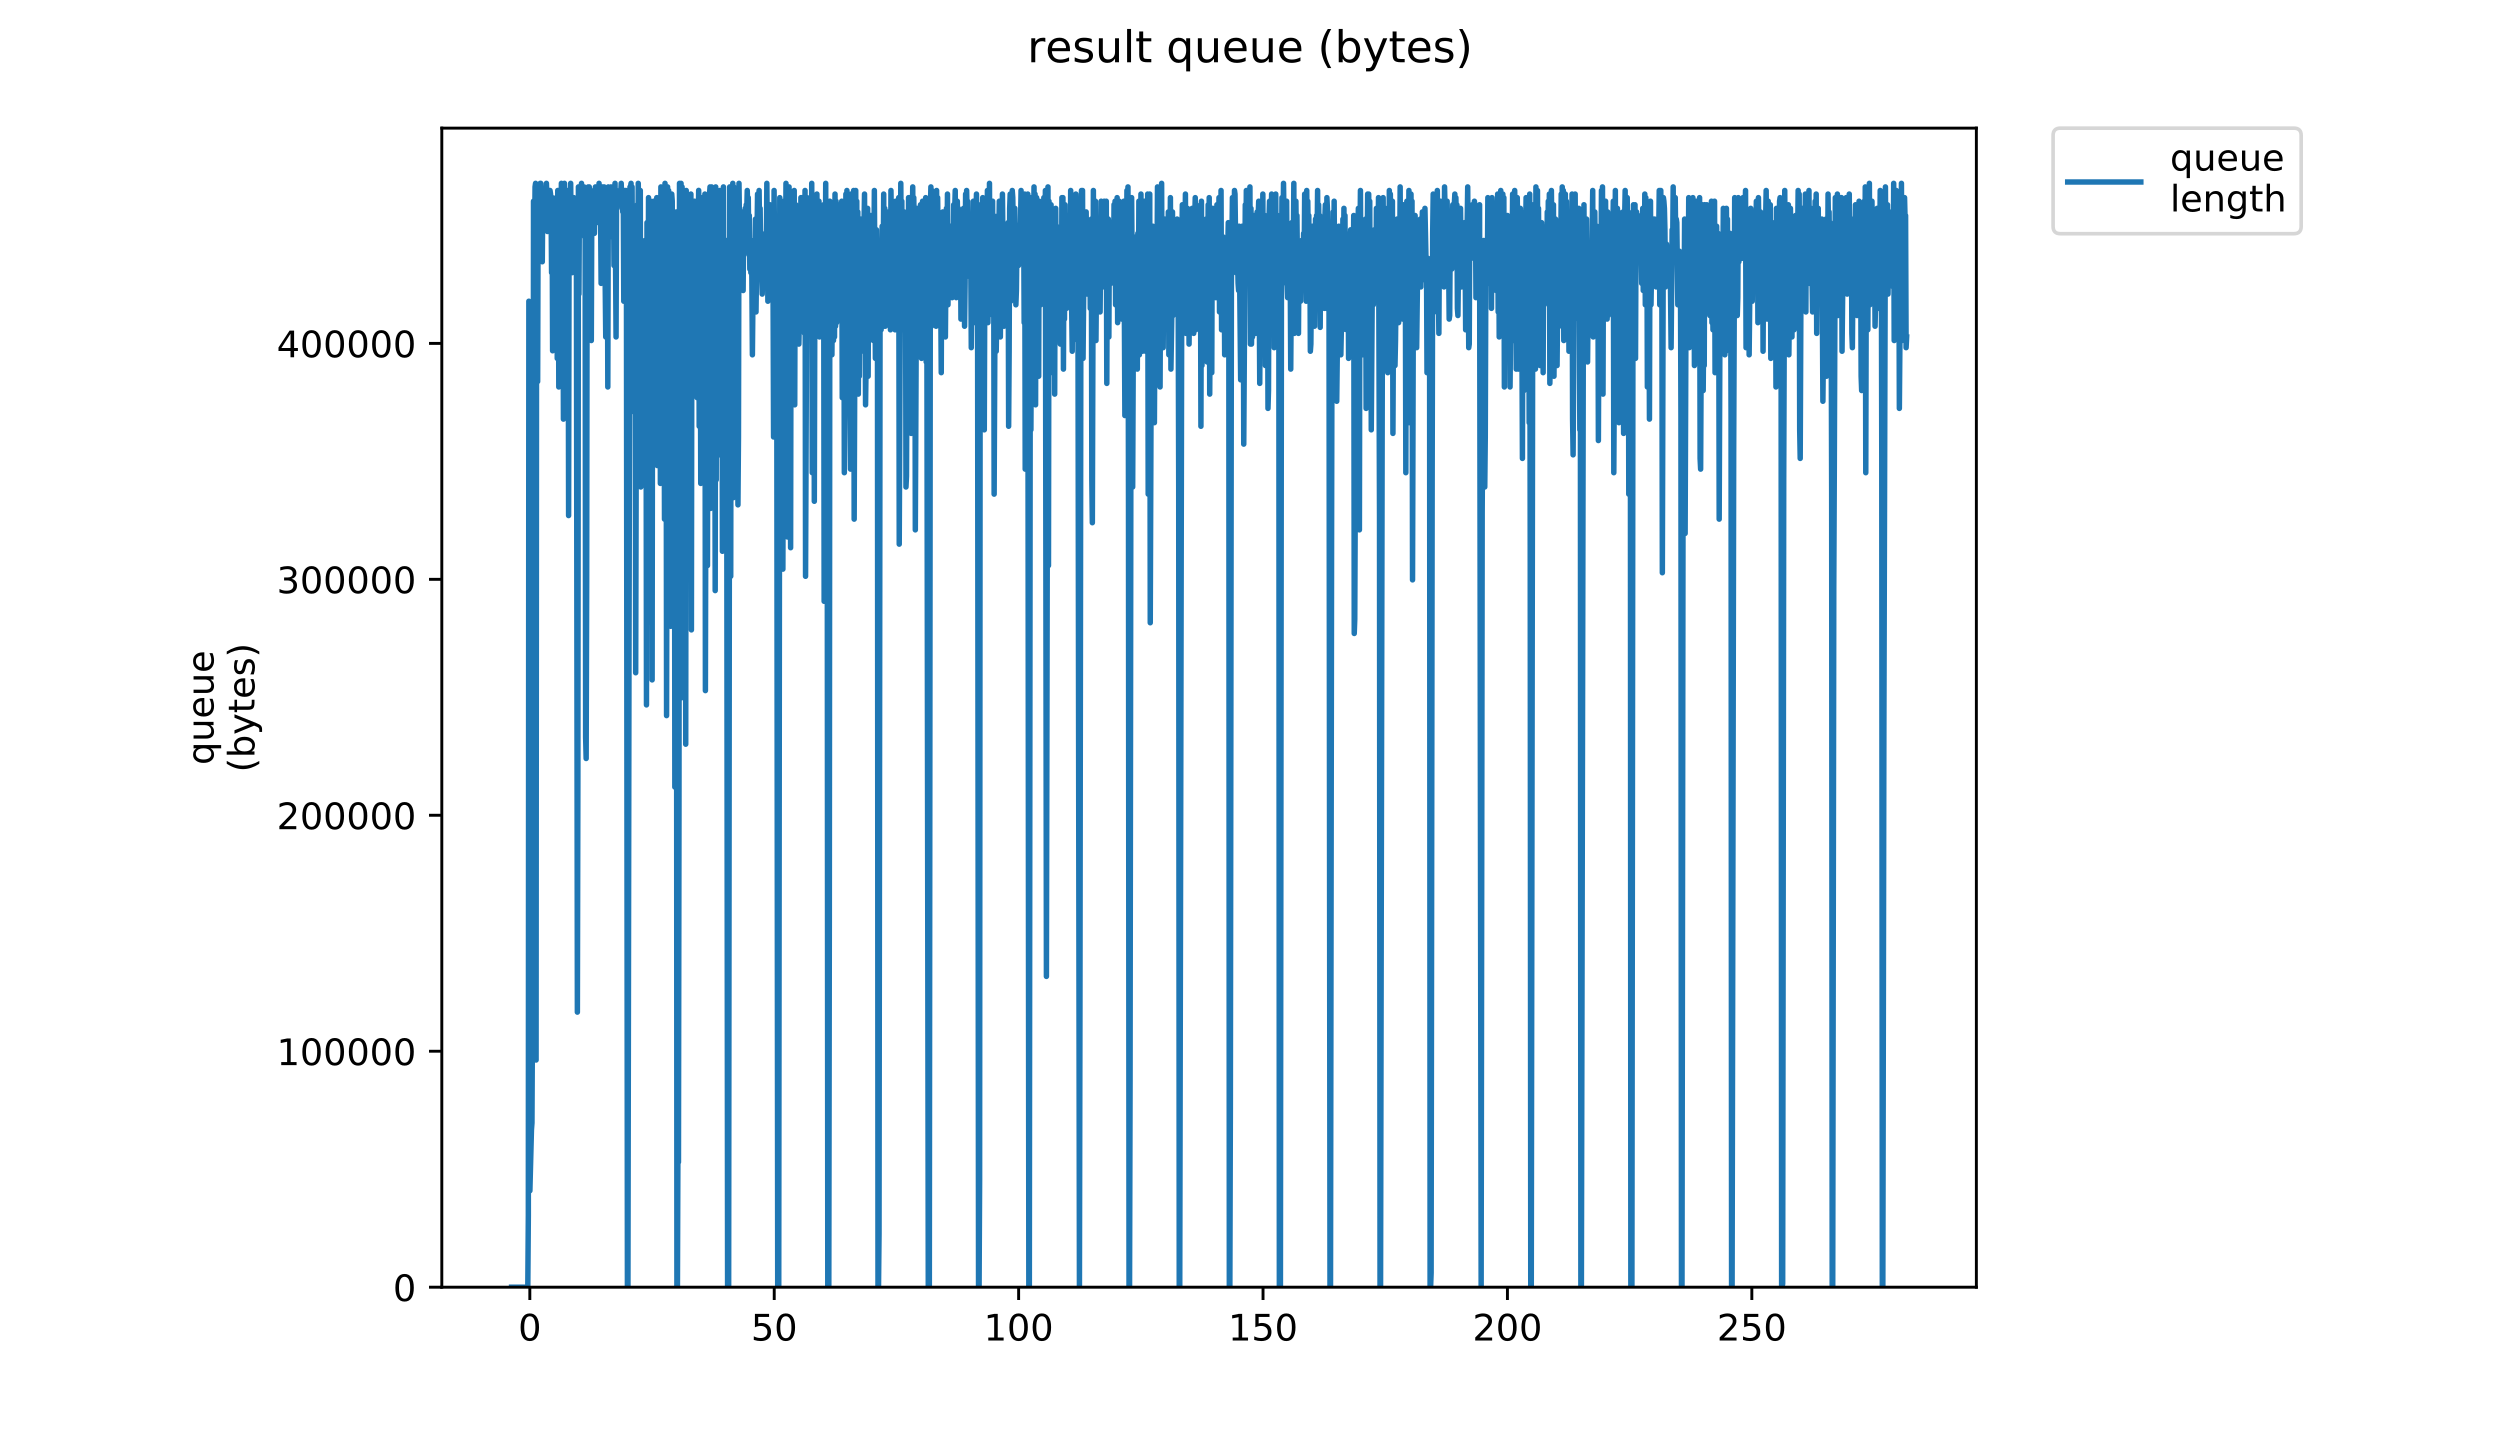 <?xml version="1.0" encoding="utf-8" standalone="no"?>
<!DOCTYPE svg PUBLIC "-//W3C//DTD SVG 1.1//EN"
  "http://www.w3.org/Graphics/SVG/1.1/DTD/svg11.dtd">
<!-- Created with matplotlib (https://matplotlib.org/) -->
<svg height="396pt" version="1.1" viewBox="0 0 684 396" width="684pt" xmlns="http://www.w3.org/2000/svg" xmlns:xlink="http://www.w3.org/1999/xlink">
 <defs>
  <style type="text/css">
*{stroke-linecap:butt;stroke-linejoin:round;}
  </style>
 </defs>
 <g id="figure_1">
  <g id="patch_1">
   <path d="M 0 396 
L 684 396 
L 684 0 
L 0 0 
z
" style="fill:#ffffff;"/>
  </g>
  <g id="axes_1">
   <g id="patch_2">
    <path d="M 120.879 352.174 
L 540.734 352.174 
L 540.734 35.062 
L 120.879 35.062 
z
" style="fill:#ffffff;"/>
   </g>
   <g id="matplotlib.axis_1">
    <g id="xtick_1">
     <g id="line2d_1">
      <defs>
       <path d="M 0 0 
L 0 3.5 
" id="m2d29a275e4" style="stroke:#000000;stroke-width:0.8;"/>
      </defs>
      <g>
       <use style="stroke:#000000;stroke-width:0.8;" x="144.96" xlink:href="#m2d29a275e4" y="352.174"/>
      </g>
     </g>
     <g id="text_1">
      <!-- 0 -->
      <defs>
       <path d="M 31.781 66.406 
Q 24.172 66.406 20.328 58.906 
Q 16.5 51.422 16.5 36.375 
Q 16.5 21.391 20.328 13.891 
Q 24.172 6.391 31.781 6.391 
Q 39.453 6.391 43.281 13.891 
Q 47.125 21.391 47.125 36.375 
Q 47.125 51.422 43.281 58.906 
Q 39.453 66.406 31.781 66.406 
z
M 31.781 74.219 
Q 44.047 74.219 50.516 64.516 
Q 56.984 54.828 56.984 36.375 
Q 56.984 17.969 50.516 8.266 
Q 44.047 -1.422 31.781 -1.422 
Q 19.531 -1.422 13.062 8.266 
Q 6.594 17.969 6.594 36.375 
Q 6.594 54.828 13.062 64.516 
Q 19.531 74.219 31.781 74.219 
z
" id="DejaVuSans-48"/>
      </defs>
      <g transform="translate(141.778 366.773)scale(0.1 -0.1)">
       <use xlink:href="#DejaVuSans-48"/>
      </g>
     </g>
    </g>
    <g id="xtick_2">
     <g id="line2d_2">
      <g>
       <use style="stroke:#000000;stroke-width:0.8;" x="211.828" xlink:href="#m2d29a275e4" y="352.174"/>
      </g>
     </g>
     <g id="text_2">
      <!-- 50 -->
      <defs>
       <path d="M 10.797 72.906 
L 49.516 72.906 
L 49.516 64.594 
L 19.828 64.594 
L 19.828 46.734 
Q 21.969 47.469 24.109 47.828 
Q 26.266 48.188 28.422 48.188 
Q 40.625 48.188 47.75 41.5 
Q 54.891 34.812 54.891 23.391 
Q 54.891 11.625 47.562 5.094 
Q 40.234 -1.422 26.906 -1.422 
Q 22.312 -1.422 17.547 -0.641 
Q 12.797 0.141 7.719 1.703 
L 7.719 11.625 
Q 12.109 9.234 16.797 8.062 
Q 21.484 6.891 26.703 6.891 
Q 35.156 6.891 40.078 11.328 
Q 45.016 15.766 45.016 23.391 
Q 45.016 31 40.078 35.438 
Q 35.156 39.891 26.703 39.891 
Q 22.75 39.891 18.812 39.016 
Q 14.891 38.141 10.797 36.281 
z
" id="DejaVuSans-53"/>
      </defs>
      <g transform="translate(205.466 366.773)scale(0.1 -0.1)">
       <use xlink:href="#DejaVuSans-53"/>
       <use x="63.623" xlink:href="#DejaVuSans-48"/>
      </g>
     </g>
    </g>
    <g id="xtick_3">
     <g id="line2d_3">
      <g>
       <use style="stroke:#000000;stroke-width:0.8;" x="278.697" xlink:href="#m2d29a275e4" y="352.174"/>
      </g>
     </g>
     <g id="text_3">
      <!-- 100 -->
      <defs>
       <path d="M 12.406 8.297 
L 28.516 8.297 
L 28.516 63.922 
L 10.984 60.406 
L 10.984 69.391 
L 28.422 72.906 
L 38.281 72.906 
L 38.281 8.297 
L 54.391 8.297 
L 54.391 0 
L 12.406 0 
z
" id="DejaVuSans-49"/>
      </defs>
      <g transform="translate(269.153 366.773)scale(0.1 -0.1)">
       <use xlink:href="#DejaVuSans-49"/>
       <use x="63.623" xlink:href="#DejaVuSans-48"/>
       <use x="127.246" xlink:href="#DejaVuSans-48"/>
      </g>
     </g>
    </g>
    <g id="xtick_4">
     <g id="line2d_4">
      <g>
       <use style="stroke:#000000;stroke-width:0.8;" x="345.565" xlink:href="#m2d29a275e4" y="352.174"/>
      </g>
     </g>
     <g id="text_4">
      <!-- 150 -->
      <g transform="translate(336.022 366.773)scale(0.1 -0.1)">
       <use xlink:href="#DejaVuSans-49"/>
       <use x="63.623" xlink:href="#DejaVuSans-53"/>
       <use x="127.246" xlink:href="#DejaVuSans-48"/>
      </g>
     </g>
    </g>
    <g id="xtick_5">
     <g id="line2d_5">
      <g>
       <use style="stroke:#000000;stroke-width:0.8;" x="412.434" xlink:href="#m2d29a275e4" y="352.174"/>
      </g>
     </g>
     <g id="text_5">
      <!-- 200 -->
      <defs>
       <path d="M 19.188 8.297 
L 53.609 8.297 
L 53.609 0 
L 7.328 0 
L 7.328 8.297 
Q 12.938 14.109 22.625 23.891 
Q 32.328 33.688 34.812 36.531 
Q 39.547 41.844 41.422 45.531 
Q 43.312 49.219 43.312 52.781 
Q 43.312 58.594 39.234 62.25 
Q 35.156 65.922 28.609 65.922 
Q 23.969 65.922 18.812 64.312 
Q 13.672 62.703 7.812 59.422 
L 7.812 69.391 
Q 13.766 71.781 18.938 73 
Q 24.125 74.219 28.422 74.219 
Q 39.75 74.219 46.484 68.547 
Q 53.219 62.891 53.219 53.422 
Q 53.219 48.922 51.531 44.891 
Q 49.859 40.875 45.406 35.406 
Q 44.188 33.984 37.641 27.219 
Q 31.109 20.453 19.188 8.297 
z
" id="DejaVuSans-50"/>
      </defs>
      <g transform="translate(402.89 366.773)scale(0.1 -0.1)">
       <use xlink:href="#DejaVuSans-50"/>
       <use x="63.623" xlink:href="#DejaVuSans-48"/>
       <use x="127.246" xlink:href="#DejaVuSans-48"/>
      </g>
     </g>
    </g>
    <g id="xtick_6">
     <g id="line2d_6">
      <g>
       <use style="stroke:#000000;stroke-width:0.8;" x="479.302" xlink:href="#m2d29a275e4" y="352.174"/>
      </g>
     </g>
     <g id="text_6">
      <!-- 250 -->
      <g transform="translate(469.759 366.773)scale(0.1 -0.1)">
       <use xlink:href="#DejaVuSans-50"/>
       <use x="63.623" xlink:href="#DejaVuSans-53"/>
       <use x="127.246" xlink:href="#DejaVuSans-48"/>
      </g>
     </g>
    </g>
   </g>
   <g id="matplotlib.axis_2">
    <g id="ytick_1">
     <g id="line2d_7">
      <defs>
       <path d="M 0 0 
L -3.5 0 
" id="med5f23c8e4" style="stroke:#000000;stroke-width:0.8;"/>
      </defs>
      <g>
       <use style="stroke:#000000;stroke-width:0.8;" x="120.879" xlink:href="#med5f23c8e4" y="352.174"/>
      </g>
     </g>
     <g id="text_7">
      <!-- 0 -->
      <g transform="translate(107.516 355.973)scale(0.1 -0.1)">
       <use xlink:href="#DejaVuSans-48"/>
      </g>
     </g>
    </g>
    <g id="ytick_2">
     <g id="line2d_8">
      <g>
       <use style="stroke:#000000;stroke-width:0.8;" x="120.879" xlink:href="#med5f23c8e4" y="287.618"/>
      </g>
     </g>
     <g id="text_8">
      <!-- 100000 -->
      <g transform="translate(75.704 291.417)scale(0.1 -0.1)">
       <use xlink:href="#DejaVuSans-49"/>
       <use x="63.623" xlink:href="#DejaVuSans-48"/>
       <use x="127.246" xlink:href="#DejaVuSans-48"/>
       <use x="190.869" xlink:href="#DejaVuSans-48"/>
       <use x="254.492" xlink:href="#DejaVuSans-48"/>
       <use x="318.115" xlink:href="#DejaVuSans-48"/>
      </g>
     </g>
    </g>
    <g id="ytick_3">
     <g id="line2d_9">
      <g>
       <use style="stroke:#000000;stroke-width:0.8;" x="120.879" xlink:href="#med5f23c8e4" y="223.062"/>
      </g>
     </g>
     <g id="text_9">
      <!-- 200000 -->
      <g transform="translate(75.704 226.861)scale(0.1 -0.1)">
       <use xlink:href="#DejaVuSans-50"/>
       <use x="63.623" xlink:href="#DejaVuSans-48"/>
       <use x="127.246" xlink:href="#DejaVuSans-48"/>
       <use x="190.869" xlink:href="#DejaVuSans-48"/>
       <use x="254.492" xlink:href="#DejaVuSans-48"/>
       <use x="318.115" xlink:href="#DejaVuSans-48"/>
      </g>
     </g>
    </g>
    <g id="ytick_4">
     <g id="line2d_10">
      <g>
       <use style="stroke:#000000;stroke-width:0.8;" x="120.879" xlink:href="#med5f23c8e4" y="158.505"/>
      </g>
     </g>
     <g id="text_10">
      <!-- 300000 -->
      <defs>
       <path d="M 40.578 39.312 
Q 47.656 37.797 51.625 33 
Q 55.609 28.219 55.609 21.188 
Q 55.609 10.406 48.188 4.484 
Q 40.766 -1.422 27.094 -1.422 
Q 22.516 -1.422 17.656 -0.516 
Q 12.797 0.391 7.625 2.203 
L 7.625 11.719 
Q 11.719 9.328 16.594 8.109 
Q 21.484 6.891 26.812 6.891 
Q 36.078 6.891 40.938 10.547 
Q 45.797 14.203 45.797 21.188 
Q 45.797 27.641 41.281 31.266 
Q 36.766 34.906 28.719 34.906 
L 20.219 34.906 
L 20.219 43.016 
L 29.109 43.016 
Q 36.375 43.016 40.234 45.922 
Q 44.094 48.828 44.094 54.297 
Q 44.094 59.906 40.109 62.906 
Q 36.141 65.922 28.719 65.922 
Q 24.656 65.922 20.016 65.031 
Q 15.375 64.156 9.812 62.312 
L 9.812 71.094 
Q 15.438 72.656 20.344 73.438 
Q 25.25 74.219 29.594 74.219 
Q 40.828 74.219 47.359 69.109 
Q 53.906 64.016 53.906 55.328 
Q 53.906 49.266 50.438 45.094 
Q 46.969 40.922 40.578 39.312 
z
" id="DejaVuSans-51"/>
      </defs>
      <g transform="translate(75.704 162.305)scale(0.1 -0.1)">
       <use xlink:href="#DejaVuSans-51"/>
       <use x="63.623" xlink:href="#DejaVuSans-48"/>
       <use x="127.246" xlink:href="#DejaVuSans-48"/>
       <use x="190.869" xlink:href="#DejaVuSans-48"/>
       <use x="254.492" xlink:href="#DejaVuSans-48"/>
       <use x="318.115" xlink:href="#DejaVuSans-48"/>
      </g>
     </g>
    </g>
    <g id="ytick_5">
     <g id="line2d_11">
      <g>
       <use style="stroke:#000000;stroke-width:0.8;" x="120.879" xlink:href="#med5f23c8e4" y="93.949"/>
      </g>
     </g>
     <g id="text_11">
      <!-- 400000 -->
      <defs>
       <path d="M 37.797 64.312 
L 12.891 25.391 
L 37.797 25.391 
z
M 35.203 72.906 
L 47.609 72.906 
L 47.609 25.391 
L 58.016 25.391 
L 58.016 17.188 
L 47.609 17.188 
L 47.609 0 
L 37.797 0 
L 37.797 17.188 
L 4.891 17.188 
L 4.891 26.703 
z
" id="DejaVuSans-52"/>
      </defs>
      <g transform="translate(75.704 97.748)scale(0.1 -0.1)">
       <use xlink:href="#DejaVuSans-52"/>
       <use x="63.623" xlink:href="#DejaVuSans-48"/>
       <use x="127.246" xlink:href="#DejaVuSans-48"/>
       <use x="190.869" xlink:href="#DejaVuSans-48"/>
       <use x="254.492" xlink:href="#DejaVuSans-48"/>
       <use x="318.115" xlink:href="#DejaVuSans-48"/>
      </g>
     </g>
    </g>
    <g id="text_12">
     <!-- queue -->
     <defs>
      <path d="M 14.797 27.297 
Q 14.797 17.391 18.875 11.75 
Q 22.953 6.109 30.078 6.109 
Q 37.203 6.109 41.297 11.75 
Q 45.406 17.391 45.406 27.297 
Q 45.406 37.203 41.297 42.844 
Q 37.203 48.484 30.078 48.484 
Q 22.953 48.484 18.875 42.844 
Q 14.797 37.203 14.797 27.297 
z
M 45.406 8.203 
Q 42.578 3.328 38.25 0.953 
Q 33.938 -1.422 27.875 -1.422 
Q 17.969 -1.422 11.734 6.484 
Q 5.516 14.406 5.516 27.297 
Q 5.516 40.188 11.734 48.094 
Q 17.969 56 27.875 56 
Q 33.938 56 38.25 53.625 
Q 42.578 51.266 45.406 46.391 
L 45.406 54.688 
L 54.391 54.688 
L 54.391 -20.797 
L 45.406 -20.797 
z
" id="DejaVuSans-113"/>
      <path d="M 8.5 21.578 
L 8.5 54.688 
L 17.484 54.688 
L 17.484 21.922 
Q 17.484 14.156 20.5 10.266 
Q 23.531 6.391 29.594 6.391 
Q 36.859 6.391 41.078 11.031 
Q 45.312 15.672 45.312 23.688 
L 45.312 54.688 
L 54.297 54.688 
L 54.297 0 
L 45.312 0 
L 45.312 8.406 
Q 42.047 3.422 37.719 1 
Q 33.406 -1.422 27.688 -1.422 
Q 18.266 -1.422 13.375 4.438 
Q 8.5 10.297 8.5 21.578 
z
M 31.109 56 
z
" id="DejaVuSans-117"/>
      <path d="M 56.203 29.594 
L 56.203 25.203 
L 14.891 25.203 
Q 15.484 15.922 20.484 11.062 
Q 25.484 6.203 34.422 6.203 
Q 39.594 6.203 44.453 7.469 
Q 49.312 8.734 54.109 11.281 
L 54.109 2.781 
Q 49.266 0.734 44.188 -0.344 
Q 39.109 -1.422 33.891 -1.422 
Q 20.797 -1.422 13.156 6.188 
Q 5.516 13.812 5.516 26.812 
Q 5.516 40.234 12.766 48.109 
Q 20.016 56 32.328 56 
Q 43.359 56 49.781 48.891 
Q 56.203 41.797 56.203 29.594 
z
M 47.219 32.234 
Q 47.125 39.594 43.094 43.984 
Q 39.062 48.391 32.422 48.391 
Q 24.906 48.391 20.391 44.141 
Q 15.875 39.891 15.188 32.172 
z
" id="DejaVuSans-101"/>
     </defs>
     <g transform="translate(58.426 209.283)rotate(-90)scale(0.1 -0.1)">
      <use xlink:href="#DejaVuSans-113"/>
      <use x="63.477" xlink:href="#DejaVuSans-117"/>
      <use x="126.855" xlink:href="#DejaVuSans-101"/>
      <use x="188.379" xlink:href="#DejaVuSans-117"/>
      <use x="251.758" xlink:href="#DejaVuSans-101"/>
     </g>
     <!-- (bytes) -->
     <defs>
      <path d="M 31 75.875 
Q 24.469 64.656 21.281 53.656 
Q 18.109 42.672 18.109 31.391 
Q 18.109 20.125 21.312 9.062 
Q 24.516 -2 31 -13.188 
L 23.188 -13.188 
Q 15.875 -1.703 12.234 9.375 
Q 8.594 20.453 8.594 31.391 
Q 8.594 42.281 12.203 53.312 
Q 15.828 64.359 23.188 75.875 
z
" id="DejaVuSans-40"/>
      <path d="M 48.688 27.297 
Q 48.688 37.203 44.609 42.844 
Q 40.531 48.484 33.406 48.484 
Q 26.266 48.484 22.188 42.844 
Q 18.109 37.203 18.109 27.297 
Q 18.109 17.391 22.188 11.75 
Q 26.266 6.109 33.406 6.109 
Q 40.531 6.109 44.609 11.75 
Q 48.688 17.391 48.688 27.297 
z
M 18.109 46.391 
Q 20.953 51.266 25.266 53.625 
Q 29.594 56 35.594 56 
Q 45.562 56 51.781 48.094 
Q 58.016 40.188 58.016 27.297 
Q 58.016 14.406 51.781 6.484 
Q 45.562 -1.422 35.594 -1.422 
Q 29.594 -1.422 25.266 0.953 
Q 20.953 3.328 18.109 8.203 
L 18.109 0 
L 9.078 0 
L 9.078 75.984 
L 18.109 75.984 
z
" id="DejaVuSans-98"/>
      <path d="M 32.172 -5.078 
Q 28.375 -14.844 24.75 -17.812 
Q 21.141 -20.797 15.094 -20.797 
L 7.906 -20.797 
L 7.906 -13.281 
L 13.188 -13.281 
Q 16.891 -13.281 18.938 -11.516 
Q 21 -9.766 23.484 -3.219 
L 25.094 0.875 
L 2.984 54.688 
L 12.5 54.688 
L 29.594 11.922 
L 46.688 54.688 
L 56.203 54.688 
z
" id="DejaVuSans-121"/>
      <path d="M 18.312 70.219 
L 18.312 54.688 
L 36.812 54.688 
L 36.812 47.703 
L 18.312 47.703 
L 18.312 18.016 
Q 18.312 11.328 20.141 9.422 
Q 21.969 7.516 27.594 7.516 
L 36.812 7.516 
L 36.812 0 
L 27.594 0 
Q 17.188 0 13.234 3.875 
Q 9.281 7.766 9.281 18.016 
L 9.281 47.703 
L 2.688 47.703 
L 2.688 54.688 
L 9.281 54.688 
L 9.281 70.219 
z
" id="DejaVuSans-116"/>
      <path d="M 44.281 53.078 
L 44.281 44.578 
Q 40.484 46.531 36.375 47.5 
Q 32.281 48.484 27.875 48.484 
Q 21.188 48.484 17.844 46.438 
Q 14.5 44.391 14.5 40.281 
Q 14.5 37.156 16.891 35.375 
Q 19.281 33.594 26.516 31.984 
L 29.594 31.297 
Q 39.156 29.25 43.188 25.516 
Q 47.219 21.781 47.219 15.094 
Q 47.219 7.469 41.188 3.016 
Q 35.156 -1.422 24.609 -1.422 
Q 20.219 -1.422 15.453 -0.562 
Q 10.688 0.297 5.422 2 
L 5.422 11.281 
Q 10.406 8.688 15.234 7.391 
Q 20.062 6.109 24.812 6.109 
Q 31.156 6.109 34.562 8.281 
Q 37.984 10.453 37.984 14.406 
Q 37.984 18.062 35.516 20.016 
Q 33.062 21.969 24.703 23.781 
L 21.578 24.516 
Q 13.234 26.266 9.516 29.906 
Q 5.812 33.547 5.812 39.891 
Q 5.812 47.609 11.281 51.797 
Q 16.75 56 26.812 56 
Q 31.781 56 36.172 55.266 
Q 40.578 54.547 44.281 53.078 
z
" id="DejaVuSans-115"/>
      <path d="M 8.016 75.875 
L 15.828 75.875 
Q 23.141 64.359 26.781 53.312 
Q 30.422 42.281 30.422 31.391 
Q 30.422 20.453 26.781 9.375 
Q 23.141 -1.703 15.828 -13.188 
L 8.016 -13.188 
Q 14.5 -2 17.703 9.062 
Q 20.906 20.125 20.906 31.391 
Q 20.906 42.672 17.703 53.656 
Q 14.5 64.656 8.016 75.875 
z
" id="DejaVuSans-41"/>
     </defs>
     <g transform="translate(69.624 211.295)rotate(-90)scale(0.1 -0.1)">
      <use xlink:href="#DejaVuSans-40"/>
      <use x="39.014" xlink:href="#DejaVuSans-98"/>
      <use x="102.49" xlink:href="#DejaVuSans-121"/>
      <use x="161.67" xlink:href="#DejaVuSans-116"/>
      <use x="200.879" xlink:href="#DejaVuSans-101"/>
      <use x="262.402" xlink:href="#DejaVuSans-115"/>
      <use x="314.502" xlink:href="#DejaVuSans-41"/>
     </g>
    </g>
   </g>
   <g id="line2d_12">
    <path clip-path="url(#pc7f401b2cc)" d="M 139.963 352.174 
L 144.406 352.174 
L 144.553 332.627 
L 144.694 82.417 
L 144.837 163.539 
L 144.978 325.785 
L 145.402 309.169 
L 145.544 307.222 
L 145.826 248.572 
L 145.967 55.05 
L 146.107 87.701 
L 146.39 51.14 
L 146.53 50.163 
L 146.672 290.019 
L 146.814 52.118 
L 146.956 64.824 
L 147.097 104.388 
L 147.24 53.095 
L 147.381 63.846 
L 147.803 50.163 
L 147.944 50.163 
L 148.085 63.846 
L 148.226 54.073 
L 148.368 71.618 
L 148.509 53.053 
L 148.79 58.959 
L 148.932 52.118 
L 149.075 55.05 
L 149.216 55.05 
L 149.5 50.163 
L 149.641 54.073 
L 149.782 63.338 
L 150.063 56.021 
L 150.204 55.05 
L 150.345 52.118 
L 150.486 52.118 
L 150.627 53.095 
L 150.768 56.021 
L 150.91 74.598 
L 151.051 54.025 
L 151.193 95.972 
L 151.334 57.005 
L 151.475 77.53 
L 151.616 70.688 
L 151.757 72.643 
L 151.897 60.914 
L 152.038 74.598 
L 152.18 54.073 
L 152.321 57.005 
L 152.462 98.055 
L 152.603 52.118 
L 152.744 52.118 
L 152.885 105.874 
L 153.025 53.095 
L 153.166 100.987 
L 153.307 67.756 
L 153.449 73.62 
L 153.59 50.163 
L 153.731 100.987 
L 153.872 54.073 
L 154.013 66.779 
L 154.154 114.67 
L 154.294 106.851 
L 154.435 50.163 
L 154.576 69.711 
L 154.718 52.118 
L 154.86 106.851 
L 155.001 56.021 
L 155.285 84.371 
L 155.427 52.118 
L 155.569 141.06 
L 155.71 55.05 
L 155.852 64.824 
L 156.135 50.163 
L 156.276 66.779 
L 156.417 59.937 
L 156.558 74.598 
L 156.699 54.073 
L 156.84 63.846 
L 156.98 54.073 
L 157.403 65.801 
L 157.688 55.05 
L 157.969 276.916 
L 158.111 212.409 
L 158.252 51.14 
L 158.393 80.462 
L 158.534 54.073 
L 158.815 51.14 
L 158.957 52.118 
L 159.1 50.163 
L 159.242 61.892 
L 159.383 51.14 
L 159.524 59.937 
L 159.665 51.14 
L 159.806 51.14 
L 159.947 64.824 
L 160.088 56.021 
L 160.229 201.657 
L 160.371 207.522 
L 160.512 159.63 
L 160.653 53.095 
L 160.794 74.598 
L 160.935 51.14 
L 161.076 53.095 
L 161.216 51.14 
L 161.357 53.095 
L 161.498 71.841 
L 161.639 59.937 
L 161.781 93.168 
L 161.922 55.05 
L 162.063 53.095 
L 162.204 55.05 
L 162.345 58.959 
L 162.486 52.118 
L 162.627 63.846 
L 162.769 53.095 
L 162.91 51.14 
L 163.052 52.118 
L 163.476 52.118 
L 163.617 51.14 
L 163.758 60.914 
L 163.898 50.163 
L 164.039 56.021 
L 164.18 53.095 
L 164.321 58.959 
L 164.462 77.53 
L 164.603 55.05 
L 164.744 51.14 
L 164.885 52.118 
L 165.026 51.14 
L 165.167 53.095 
L 165.307 51.14 
L 165.731 92.19 
L 165.872 56.021 
L 166.013 83.394 
L 166.154 52.118 
L 166.295 105.874 
L 166.436 51.14 
L 166.576 55.05 
L 166.717 53.095 
L 166.859 64.824 
L 167 52.118 
L 167.142 51.14 
L 167.565 60.914 
L 167.706 51.14 
L 167.847 52.118 
L 167.988 72.643 
L 168.129 53.095 
L 168.27 50.163 
L 168.553 92.19 
L 168.694 52.118 
L 168.835 57.005 
L 168.975 53.095 
L 169.398 53.095 
L 169.538 52.118 
L 169.679 52.118 
L 169.821 53.095 
L 169.962 50.163 
L 170.103 55.05 
L 170.244 53.095 
L 170.384 57.982 
L 170.525 52.118 
L 170.666 82.417 
L 170.807 54.073 
L 170.949 52.118 
L 171.091 54.073 
L 171.232 52.118 
L 171.374 53.095 
L 171.659 352.174 
L 171.806 352.174 
L 172.088 181.132 
L 172.37 51.14 
L 172.511 51.14 
L 172.652 50.163 
L 172.793 66.779 
L 172.933 51.14 
L 173.074 82.417 
L 173.215 57.982 
L 173.356 57.005 
L 173.496 112.716 
L 173.638 58.959 
L 173.779 58.959 
L 173.92 184.064 
L 174.202 69.711 
L 174.343 56.021 
L 174.483 82.417 
L 174.623 50.163 
L 175.045 73.62 
L 175.185 52.118 
L 175.326 133.241 
L 175.467 66.779 
L 175.608 113.693 
L 175.748 70.688 
L 175.889 77.53 
L 176.029 70.688 
L 176.17 80.462 
L 176.311 104.896 
L 176.453 65.801 
L 176.594 108.806 
L 176.735 65.801 
L 176.875 192.86 
L 177.015 60.914 
L 177.156 95.123 
L 177.296 99.032 
L 177.436 54.073 
L 177.577 89.258 
L 177.717 60.914 
L 177.858 153.766 
L 177.999 55.05 
L 178.14 170.384 
L 178.28 56.021 
L 178.421 186.019 
L 178.562 66.779 
L 178.702 95.123 
L 178.843 55.05 
L 178.984 81.439 
L 179.124 56.021 
L 179.266 94.145 
L 179.408 57.005 
L 179.549 87.304 
L 179.69 54.073 
L 179.831 127.376 
L 179.973 67.756 
L 180.114 67.756 
L 180.254 75.575 
L 180.395 107.829 
L 180.537 56.021 
L 180.678 132.263 
L 180.819 51.14 
L 180.96 70.688 
L 181.1 65.801 
L 181.241 57.005 
L 181.381 126.399 
L 181.663 83.394 
L 181.804 142.037 
L 181.946 50.163 
L 182.088 121.512 
L 182.23 67.756 
L 182.371 195.793 
L 182.653 51.14 
L 182.793 100.987 
L 182.935 52.118 
L 183.077 55.05 
L 183.218 118.58 
L 183.359 53.095 
L 183.501 171.358 
L 183.784 53.095 
L 183.926 55.05 
L 184.067 135.195 
L 184.351 66.779 
L 184.493 59.937 
L 184.634 215.335 
L 184.918 86.326 
L 185.06 57.982 
L 185.202 352.174 
L 185.343 352.174 
L 185.485 313.079 
L 185.627 317.966 
L 185.768 223.16 
L 185.91 50.163 
L 186.052 169.404 
L 186.194 70.688 
L 186.335 50.163 
L 186.477 190.906 
L 186.619 51.14 
L 186.76 77.53 
L 186.903 62.869 
L 187.044 61.892 
L 187.186 172.336 
L 187.328 130.308 
L 187.47 53.095 
L 187.612 203.612 
L 187.753 52.118 
L 187.895 103.919 
L 188.037 60.914 
L 188.179 65.801 
L 188.32 56.021 
L 188.462 58.959 
L 188.603 100.01 
L 188.745 55.05 
L 188.886 107.829 
L 189.028 53.095 
L 189.17 172.336 
L 189.312 62.869 
L 189.453 93.168 
L 189.596 60.914 
L 189.739 107.829 
L 189.881 100.987 
L 190.023 55.05 
L 190.165 69.711 
L 190.307 56.021 
L 190.449 66.779 
L 190.59 61.892 
L 190.732 108.806 
L 190.874 65.801 
L 191.016 63.846 
L 191.157 52.091 
L 191.298 116.625 
L 191.44 80.462 
L 191.582 74.598 
L 191.723 132.263 
L 191.865 57.005 
L 192.007 54.073 
L 192.148 72.643 
L 192.29 64.824 
L 192.431 100.987 
L 192.573 57.982 
L 192.715 109.783 
L 192.856 53.095 
L 192.997 188.951 
L 193.279 54.073 
L 193.419 55.05 
L 193.561 154.743 
L 193.702 66.779 
L 193.843 121.512 
L 194.125 53.095 
L 194.266 51.14 
L 194.407 139.105 
L 194.547 65.801 
L 194.688 51.14 
L 194.829 76.552 
L 194.97 53.095 
L 195.113 98.055 
L 195.254 54.018 
L 195.395 91.213 
L 195.536 75.575 
L 195.676 161.585 
L 195.818 51.14 
L 195.961 131.286 
L 196.102 53.095 
L 196.243 114.67 
L 196.384 53.095 
L 196.525 107.829 
L 196.666 57.982 
L 196.807 124.444 
L 196.947 52.118 
L 197.089 92.19 
L 197.229 55.05 
L 197.37 95.123 
L 197.51 64.824 
L 197.651 150.833 
L 197.793 62.869 
L 197.935 51.14 
L 198.076 129.331 
L 198.217 71.665 
L 198.358 105.874 
L 198.499 70.688 
L 198.64 131.286 
L 198.781 65.801 
L 199.069 352.174 
L 199.216 350.219 
L 199.359 352.174 
L 199.642 51.14 
L 199.782 54.073 
L 199.924 157.675 
L 200.064 52.118 
L 200.205 68.733 
L 200.347 108.806 
L 200.49 50.163 
L 200.631 136.173 
L 200.774 51.14 
L 200.915 132.263 
L 201.056 56.021 
L 201.199 126.399 
L 201.339 54.073 
L 201.48 122.489 
L 201.621 53.095 
L 201.903 138.127 
L 202.044 119.557 
L 202.187 50.163 
L 202.327 61.892 
L 202.469 62.869 
L 202.612 59.937 
L 202.753 74.57 
L 202.894 57.982 
L 203.178 78.507 
L 203.319 79.485 
L 203.46 62.869 
L 203.601 69.711 
L 203.883 57.005 
L 204.023 62.869 
L 204.164 56.021 
L 204.304 57.982 
L 204.445 52.118 
L 204.586 57.005 
L 204.726 54.073 
L 204.868 67.756 
L 205.009 58.959 
L 205.149 73.62 
L 205.29 68.733 
L 205.43 74.598 
L 205.571 65.801 
L 205.711 76.552 
L 205.854 97.077 
L 206.136 67.756 
L 206.277 81.439 
L 206.418 71.665 
L 206.559 74.598 
L 206.7 59.937 
L 206.842 85.349 
L 207.266 53.095 
L 207.407 54.073 
L 207.548 66.779 
L 207.689 52.118 
L 207.83 63.846 
L 207.971 57.005 
L 208.112 69.711 
L 208.253 68.733 
L 208.536 80.462 
L 208.818 69.711 
L 208.959 76.552 
L 209.1 65.801 
L 209.24 70.688 
L 209.381 63.846 
L 209.524 69.711 
L 209.665 68.733 
L 209.806 50.163 
L 210.09 82.417 
L 210.232 58.959 
L 210.374 56.021 
L 210.516 71.665 
L 210.657 56.021 
L 210.798 65.801 
L 210.939 59.937 
L 211.082 72.616 
L 211.224 66.779 
L 211.366 67.756 
L 211.507 78.507 
L 211.649 119.557 
L 211.789 52.118 
L 211.931 69.711 
L 212.072 72.643 
L 212.214 61.892 
L 212.496 69.711 
L 212.78 352.174 
L 213.065 352.174 
L 213.346 54.073 
L 213.486 67.756 
L 213.628 70.688 
L 213.77 64.824 
L 213.912 86.326 
L 214.053 75.575 
L 214.195 155.72 
L 214.478 55.05 
L 214.76 106.851 
L 215.042 50.163 
L 215.183 85.349 
L 215.323 56.021 
L 215.464 146.924 
L 215.887 51.14 
L 216.028 133.241 
L 216.169 53.095 
L 216.31 149.856 
L 216.45 64.824 
L 216.592 82.417 
L 216.733 54.073 
L 216.874 90.236 
L 217.015 57.982 
L 217.156 87.304 
L 217.297 52.118 
L 217.437 110.761 
L 217.578 59.937 
L 217.719 56.021 
L 217.86 60.914 
L 218 71.665 
L 218.141 69.711 
L 218.282 58.959 
L 218.565 94.145 
L 218.706 87.304 
L 218.847 70.688 
L 218.987 83.394 
L 219.129 54.073 
L 219.271 88.281 
L 219.411 54.073 
L 219.553 87.304 
L 219.694 57.982 
L 219.835 82.417 
L 219.976 55.05 
L 220.116 91.213 
L 220.257 52.118 
L 220.398 157.675 
L 220.82 54.073 
L 220.961 81.439 
L 221.102 58.959 
L 221.243 89.258 
L 221.384 67.756 
L 221.524 79.485 
L 221.666 72.643 
L 221.807 59.937 
L 221.948 74.598 
L 222.09 50.163 
L 222.231 129.331 
L 222.373 67.756 
L 222.514 80.462 
L 222.655 54.073 
L 222.796 137.15 
L 222.938 81.439 
L 223.079 81.439 
L 223.221 70.688 
L 223.363 90.236 
L 223.504 53.095 
L 223.646 87.304 
L 223.788 58.959 
L 223.929 72.643 
L 224.071 55.05 
L 224.212 92.19 
L 224.354 57.005 
L 224.495 76.552 
L 224.636 75.575 
L 224.778 78.507 
L 224.92 90.236 
L 225.06 63.846 
L 225.202 81.439 
L 225.343 56.021 
L 225.485 164.517 
L 225.768 81.439 
L 225.913 50.163 
L 226.053 116.625 
L 226.195 119.557 
L 226.336 130.308 
L 226.478 352.174 
L 226.762 352.174 
L 226.904 252.481 
L 227.045 55.05 
L 227.328 85.349 
L 227.47 72.643 
L 227.611 97.077 
L 227.893 62.869 
L 228.035 93.168 
L 228.177 60.914 
L 228.318 92.19 
L 228.46 53.095 
L 228.601 89.258 
L 228.742 55.05 
L 228.884 88.281 
L 229.026 62.869 
L 229.167 76.552 
L 229.309 71.665 
L 229.45 87.304 
L 229.733 56.021 
L 229.875 79.485 
L 230.017 73.62 
L 230.157 77.53 
L 230.299 55.05 
L 230.44 108.806 
L 230.582 103.919 
L 230.866 60.914 
L 231.008 129.331 
L 231.15 112.716 
L 231.433 53.095 
L 231.575 81.439 
L 231.716 52.118 
L 231.858 107.829 
L 231.999 72.643 
L 232.141 74.598 
L 232.282 57.982 
L 232.423 65.801 
L 232.707 128.354 
L 232.849 53.095 
L 232.991 62.869 
L 233.133 104.896 
L 233.558 52.118 
L 233.7 142.037 
L 233.984 70.688 
L 234.126 52.118 
L 234.267 88.281 
L 234.409 55.05 
L 234.551 94.145 
L 234.693 57.982 
L 234.834 107.829 
L 234.975 84.371 
L 235.117 102.942 
L 235.258 62.869 
L 235.399 75.575 
L 235.54 59.937 
L 235.681 96.1 
L 235.823 71.665 
L 235.965 81.439 
L 236.107 59.937 
L 236.249 65.801 
L 236.391 61.892 
L 236.533 53.095 
L 236.815 110.761 
L 236.957 100.01 
L 237.098 57.982 
L 237.24 93.168 
L 237.381 57.005 
L 237.522 102.942 
L 237.664 69.711 
L 237.806 91.213 
L 237.947 61.892 
L 238.088 77.53 
L 238.23 58.959 
L 238.371 66.779 
L 238.514 61.892 
L 238.656 68.733 
L 238.939 93.168 
L 239.223 52.118 
L 239.507 98.055 
L 239.792 62.869 
L 240.075 88.281 
L 240.217 352.174 
L 240.36 352.174 
L 240.504 337.513 
L 240.787 81.439 
L 240.928 81.439 
L 241.07 90.236 
L 241.354 61.892 
L 241.496 62.869 
L 241.637 74.598 
L 241.779 53.095 
L 241.922 89.258 
L 242.063 57.005 
L 242.205 89.258 
L 242.347 57.982 
L 242.489 76.552 
L 242.63 57.982 
L 242.772 73.62 
L 242.914 66.779 
L 243.056 76.552 
L 243.197 57.982 
L 243.339 63.846 
L 243.481 57.982 
L 243.622 90.236 
L 243.764 52.118 
L 243.906 61.892 
L 244.047 60.914 
L 244.189 84.371 
L 244.473 60.914 
L 244.614 81.439 
L 244.755 70.688 
L 244.896 90.236 
L 245.038 55.05 
L 245.18 89.258 
L 245.464 89.258 
L 245.605 62.869 
L 245.747 83.394 
L 245.889 54.073 
L 246.03 148.879 
L 246.456 50.163 
L 246.598 70.688 
L 246.739 55.05 
L 246.881 90.236 
L 247.023 57.982 
L 247.164 65.801 
L 247.306 57.955 
L 247.589 66.779 
L 247.731 61.892 
L 247.873 133.241 
L 248.015 130.308 
L 248.298 61.892 
L 248.442 87.304 
L 248.583 54.073 
L 248.726 97.077 
L 248.868 54.073 
L 249.01 87.304 
L 249.152 67.756 
L 249.294 118.58 
L 249.58 62.869 
L 249.722 51.14 
L 249.864 73.62 
L 250.005 54.073 
L 250.148 62.869 
L 250.29 62.869 
L 250.431 144.969 
L 250.715 83.394 
L 250.856 57.005 
L 250.998 75.575 
L 251.139 66.779 
L 251.282 81.439 
L 251.564 62.842 
L 251.706 83.394 
L 251.848 56.021 
L 251.99 92.19 
L 252.131 98.055 
L 252.415 55.05 
L 252.557 95.123 
L 252.699 56.021 
L 252.84 74.598 
L 252.982 55.05 
L 253.124 81.439 
L 253.266 54.073 
L 253.408 99.032 
L 253.55 57.005 
L 253.977 352.174 
L 254.266 352.174 
L 254.55 57.005 
L 254.693 51.14 
L 254.835 89.258 
L 254.977 52.118 
L 255.118 85.349 
L 255.26 63.846 
L 255.401 81.439 
L 255.685 54.073 
L 255.827 75.575 
L 255.969 53.095 
L 256.111 89.258 
L 256.253 52.118 
L 256.394 81.439 
L 256.536 54.073 
L 256.678 64.824 
L 256.819 57.982 
L 256.961 80.462 
L 257.103 62.869 
L 257.245 62.869 
L 257.528 101.964 
L 257.67 60.914 
L 257.812 66.779 
L 257.953 57.982 
L 258.094 64.824 
L 258.234 61.892 
L 258.376 64.824 
L 258.659 92.19 
L 258.942 57.005 
L 259.084 69.711 
L 259.225 53.095 
L 259.366 83.394 
L 259.507 65.801 
L 259.649 73.62 
L 259.791 65.801 
L 259.933 64.824 
L 260.075 61.892 
L 260.217 72.643 
L 260.358 68.733 
L 260.5 81.439 
L 260.642 61.892 
L 260.784 71.665 
L 260.926 56.021 
L 261.068 62.869 
L 261.351 52.118 
L 261.493 76.552 
L 261.635 81.439 
L 261.776 58.959 
L 261.918 55.05 
L 262.06 63.846 
L 262.202 57.005 
L 262.343 76.552 
L 262.485 65.801 
L 262.627 75.575 
L 262.769 62.869 
L 262.911 87.304 
L 263.052 66.779 
L 263.195 68.733 
L 263.337 65.801 
L 263.477 80.462 
L 263.619 57.005 
L 263.761 63.846 
L 263.903 89.258 
L 264.045 77.53 
L 264.186 53.095 
L 264.328 70.688 
L 264.47 52.118 
L 264.611 58.959 
L 264.753 55.05 
L 264.894 75.575 
L 265.177 60.914 
L 265.319 62.869 
L 265.46 69.711 
L 265.602 70.688 
L 265.743 95.123 
L 266.026 69.711 
L 266.167 66.779 
L 266.309 55.05 
L 266.451 88.281 
L 266.734 71.665 
L 266.876 57.005 
L 267.018 59.937 
L 267.16 53.095 
L 267.301 64.824 
L 267.442 59.937 
L 267.728 352.174 
L 267.878 352.174 
L 268.022 322.853 
L 268.164 93.168 
L 268.306 56.021 
L 268.448 94.145 
L 268.59 62.869 
L 268.732 63.846 
L 268.873 54.073 
L 269.015 71.665 
L 269.157 58.959 
L 269.3 117.602 
L 269.442 76.552 
L 269.726 68.733 
L 269.872 66.779 
L 270.014 74.598 
L 270.155 52.118 
L 270.297 88.281 
L 270.439 65.801 
L 270.58 78.507 
L 270.721 50.163 
L 270.863 85.349 
L 271.005 58.959 
L 271.147 80.462 
L 271.289 64.824 
L 271.43 85.349 
L 271.571 55.05 
L 271.712 86.326 
L 271.854 58.959 
L 271.996 135.195 
L 272.279 74.598 
L 272.421 77.53 
L 272.563 96.1 
L 273.129 58.959 
L 273.271 64.824 
L 273.411 55.05 
L 273.695 92.19 
L 273.979 57.005 
L 274.121 80.462 
L 274.263 53.095 
L 274.547 78.507 
L 274.688 89.258 
L 274.972 69.711 
L 275.396 86.326 
L 275.82 60.914 
L 275.962 116.625 
L 276.104 96.1 
L 276.245 57.005 
L 276.386 53.095 
L 276.527 82.417 
L 276.809 60.914 
L 276.951 52.118 
L 277.093 54.073 
L 277.375 70.688 
L 277.658 57.005 
L 277.944 83.394 
L 278.086 79.485 
L 278.228 66.779 
L 278.369 65.801 
L 278.511 66.779 
L 278.652 72.643 
L 278.795 70.688 
L 279.078 61.892 
L 279.219 60.914 
L 279.361 52.118 
L 279.502 65.801 
L 279.643 63.846 
L 279.784 56.021 
L 279.926 62.869 
L 280.067 57.982 
L 280.211 88.281 
L 280.355 53.095 
L 280.496 128.354 
L 280.92 63.846 
L 281.061 77.53 
L 281.203 53.095 
L 281.486 352.174 
L 281.628 352.174 
L 281.912 54.073 
L 282.054 117.602 
L 282.339 57.982 
L 282.48 63.846 
L 282.623 61.892 
L 282.765 67.756 
L 282.907 51.14 
L 283.048 70.688 
L 283.19 53.095 
L 283.331 110.761 
L 283.472 57.005 
L 283.614 54.073 
L 283.756 70.688 
L 283.898 68.733 
L 284.04 63.846 
L 284.181 102.942 
L 284.322 55.05 
L 284.746 83.394 
L 285.028 56.021 
L 285.17 69.711 
L 285.311 59.937 
L 285.452 68.733 
L 285.593 54.073 
L 285.875 75.575 
L 286.016 52.118 
L 286.299 267.142 
L 286.722 51.14 
L 286.863 154.743 
L 287.004 55.05 
L 287.146 66.779 
L 287.288 56.021 
L 287.429 71.665 
L 287.571 56.021 
L 287.712 86.326 
L 287.853 67.643 
L 287.994 101.964 
L 288.135 61.892 
L 288.276 75.575 
L 288.416 57.982 
L 288.557 107.829 
L 288.698 63.846 
L 288.84 57.005 
L 288.981 78.507 
L 289.121 61.892 
L 289.403 80.462 
L 289.545 65.801 
L 289.686 62.869 
L 289.827 83.394 
L 289.969 84.371 
L 290.111 94.145 
L 290.252 64.824 
L 290.394 89.258 
L 290.535 54.073 
L 290.675 87.304 
L 290.817 54.073 
L 290.957 100.987 
L 291.098 64.824 
L 291.239 87.304 
L 291.38 56.021 
L 291.522 81.439 
L 291.665 58.959 
L 291.806 84.371 
L 291.947 64.824 
L 292.088 70.688 
L 292.369 58.959 
L 292.511 82.417 
L 292.653 66.779 
L 292.795 76.552 
L 292.936 52.118 
L 293.077 81.439 
L 293.219 85.349 
L 293.36 96.1 
L 293.502 64.824 
L 293.643 80.462 
L 293.783 56.021 
L 293.925 82.417 
L 294.065 54.073 
L 294.206 87.304 
L 294.347 53.095 
L 294.488 83.394 
L 294.628 55.05 
L 294.769 93.168 
L 294.909 67.756 
L 295.333 352.174 
L 295.474 275.938 
L 295.757 57.005 
L 295.898 52.118 
L 296.04 61.892 
L 296.181 52.118 
L 296.323 98.055 
L 296.606 67.756 
L 296.748 60.914 
L 296.889 60.914 
L 297.031 71.665 
L 297.172 57.982 
L 297.456 80.462 
L 297.597 72.643 
L 297.738 73.62 
L 297.879 71.665 
L 298.02 61.892 
L 298.162 64.824 
L 298.303 84.371 
L 298.584 59.937 
L 298.725 131.286 
L 298.865 143.014 
L 299.147 52.118 
L 299.288 84.371 
L 299.43 59.937 
L 299.572 60.914 
L 299.714 55.05 
L 299.855 93.168 
L 299.997 76.552 
L 300.138 80.462 
L 300.279 59.937 
L 300.42 67.756 
L 300.563 60.914 
L 300.704 60.914 
L 300.986 85.349 
L 301.268 55.05 
L 301.409 77.53 
L 301.549 66.779 
L 301.69 78.507 
L 301.831 74.598 
L 301.972 74.598 
L 302.113 55.05 
L 302.254 73.62 
L 302.396 57.982 
L 302.537 65.801 
L 302.679 55.05 
L 302.82 104.896 
L 302.962 64.824 
L 303.103 64.824 
L 303.245 59.937 
L 303.386 92.19 
L 303.528 61.892 
L 303.669 75.575 
L 303.81 60.914 
L 303.952 77.53 
L 304.094 72.643 
L 304.235 74.598 
L 304.376 70.688 
L 304.518 75.575 
L 304.659 71.665 
L 304.8 55.973 
L 304.941 70.688 
L 305.082 55.05 
L 305.223 83.394 
L 305.506 63.846 
L 305.646 54.073 
L 305.787 88.281 
L 305.928 55.05 
L 306.069 73.62 
L 306.211 55.05 
L 306.352 68.733 
L 306.492 64.824 
L 306.634 79.485 
L 306.776 58.959 
L 306.917 87.304 
L 307.059 58.959 
L 307.341 67.756 
L 307.482 55.05 
L 307.763 113.693 
L 308.046 65.801 
L 308.187 75.575 
L 308.329 52.118 
L 308.47 90.236 
L 308.612 51.14 
L 308.756 138.127 
L 308.902 352.174 
L 309.045 352.174 
L 309.188 295.486 
L 309.471 68.733 
L 309.613 54.073 
L 309.755 72.643 
L 309.897 133.241 
L 310.179 68.733 
L 310.32 82.417 
L 310.603 84.371 
L 310.745 64.824 
L 311.028 95.123 
L 311.17 100.987 
L 311.313 63.846 
L 311.454 87.304 
L 311.595 55.05 
L 311.737 97.077 
L 311.879 62.869 
L 312.02 86.326 
L 312.162 53.095 
L 312.304 78.507 
L 312.446 57.005 
L 312.588 96.1 
L 312.729 71.665 
L 312.871 81.439 
L 313.154 55.05 
L 313.438 96.1 
L 313.579 89.258 
L 313.721 64.824 
L 313.862 75.575 
L 314.003 53.095 
L 314.144 135.195 
L 314.427 100.01 
L 314.569 53.095 
L 314.71 170.384 
L 314.993 91.213 
L 315.135 61.892 
L 315.276 79.485 
L 315.417 61.892 
L 315.559 72.643 
L 315.699 63.846 
L 315.841 115.648 
L 316.124 63.846 
L 316.266 78.507 
L 316.407 79.485 
L 316.548 74.598 
L 316.689 51.14 
L 316.831 74.598 
L 316.972 57.005 
L 317.113 86.326 
L 317.254 55.05 
L 317.395 105.874 
L 317.536 72.643 
L 317.677 76.552 
L 317.818 50.163 
L 317.96 87.304 
L 318.1 60.914 
L 318.242 95.123 
L 318.383 76.552 
L 318.524 81.439 
L 318.666 59.937 
L 318.949 69.711 
L 319.091 72.643 
L 319.375 61.892 
L 319.516 75.575 
L 319.657 57.982 
L 319.799 97.077 
L 320.224 54.073 
L 320.366 100.987 
L 320.649 83.394 
L 320.791 57.982 
L 320.936 86.326 
L 321.078 80.462 
L 321.22 80.462 
L 321.503 62.869 
L 321.787 76.552 
L 322.07 59.937 
L 322.352 81.439 
L 322.493 133.241 
L 322.638 352.174 
L 322.778 352.174 
L 323.344 66.779 
L 323.486 56.021 
L 323.768 86.326 
L 323.909 81.439 
L 324.05 57.982 
L 324.191 65.801 
L 324.331 53.095 
L 324.473 91.213 
L 324.614 71.665 
L 324.755 87.304 
L 324.897 57.005 
L 325.04 77.53 
L 325.182 58.959 
L 325.325 94.145 
L 325.466 80.462 
L 325.607 88.281 
L 325.748 69.711 
L 325.889 66.779 
L 326.03 74.598 
L 326.172 57.005 
L 326.595 91.213 
L 326.877 59.937 
L 327.017 54.073 
L 327.158 90.236 
L 327.3 56.021 
L 327.441 82.417 
L 327.583 81.439 
L 327.725 77.53 
L 327.866 58.959 
L 328.007 74.485 
L 328.148 65.801 
L 328.289 76.552 
L 328.431 62.869 
L 328.572 116.625 
L 328.713 55.05 
L 328.856 100.01 
L 328.998 78.507 
L 329.282 70.688 
L 329.424 61.892 
L 329.565 73.62 
L 329.706 64.824 
L 329.847 71.665 
L 329.989 59.937 
L 330.131 98.055 
L 330.272 99.032 
L 330.554 56.021 
L 330.695 79.485 
L 330.837 54.073 
L 330.977 107.829 
L 331.118 82.417 
L 331.258 81.439 
L 331.399 58.959 
L 331.54 101.964 
L 331.681 57.005 
L 331.823 57.005 
L 332.103 78.507 
L 332.244 62.869 
L 332.384 63.846 
L 332.666 81.439 
L 332.949 56.021 
L 333.091 73.62 
L 333.232 64.824 
L 333.373 65.801 
L 333.514 54.073 
L 333.655 85.349 
L 333.796 69.711 
L 333.937 75.575 
L 334.077 52.118 
L 334.222 90.236 
L 334.646 64.824 
L 334.928 71.665 
L 335.068 97.077 
L 335.209 69.711 
L 335.35 68.733 
L 335.491 65.801 
L 335.633 92.19 
L 335.916 67.756 
L 336.058 60.914 
L 336.199 67.756 
L 336.342 352.174 
L 336.487 352.174 
L 336.627 303.305 
L 336.909 77.53 
L 337.191 54.073 
L 337.332 62.869 
L 337.473 60.914 
L 337.614 69.711 
L 337.755 52.118 
L 337.895 53.095 
L 338.177 74.598 
L 338.319 74.598 
L 338.46 63.846 
L 338.741 77.53 
L 338.882 79.485 
L 339.022 61.892 
L 339.444 103.919 
L 339.586 66.779 
L 339.727 73.62 
L 339.867 61.892 
L 340.008 72.643 
L 340.149 68.733 
L 340.289 121.512 
L 340.711 56.021 
L 340.852 76.552 
L 340.993 52.118 
L 341.134 57.982 
L 341.275 56.021 
L 341.416 75.575 
L 341.558 74.598 
L 341.698 66.779 
L 341.839 73.62 
L 341.98 51.14 
L 342.121 94.145 
L 342.263 57.005 
L 342.405 94.145 
L 342.546 84.371 
L 342.687 92.19 
L 342.828 62.869 
L 342.969 73.62 
L 343.11 58.959 
L 343.251 68.733 
L 343.392 67.756 
L 343.533 91.213 
L 343.674 66.779 
L 343.815 74.598 
L 343.956 57.982 
L 344.098 62.869 
L 344.381 55.05 
L 344.663 104.896 
L 344.946 57.982 
L 345.088 77.53 
L 345.229 55.05 
L 345.371 79.485 
L 345.512 53.095 
L 345.653 87.304 
L 345.794 60.914 
L 345.934 74.598 
L 346.075 58.959 
L 346.216 100.01 
L 346.357 64.824 
L 346.498 62.869 
L 346.639 63.846 
L 346.779 59.937 
L 346.921 111.738 
L 347.062 106.851 
L 347.204 59.937 
L 347.347 55.05 
L 347.488 84.371 
L 347.771 62.869 
L 347.912 53.095 
L 348.053 73.62 
L 348.194 57.982 
L 348.335 61.892 
L 348.476 54.073 
L 348.617 95.123 
L 348.758 65.801 
L 348.898 86.326 
L 349.04 53.095 
L 349.18 84.371 
L 349.322 59.937 
L 349.463 77.53 
L 349.605 58.959 
L 349.747 85.349 
L 349.888 65.801 
L 350.03 352.174 
L 350.321 352.174 
L 350.604 73.62 
L 350.745 54.073 
L 350.887 77.53 
L 351.17 50.163 
L 351.311 60.914 
L 351.452 57.005 
L 351.595 73.62 
L 351.736 75.575 
L 351.877 57.982 
L 352.017 55.05 
L 352.158 77.53 
L 352.299 81.439 
L 352.44 71.665 
L 352.58 70.688 
L 352.862 64.824 
L 353.003 73.62 
L 353.144 100.987 
L 353.426 60.914 
L 353.708 87.304 
L 353.99 50.163 
L 354.132 91.213 
L 354.274 85.349 
L 354.556 55.05 
L 354.697 67.756 
L 354.838 58.959 
L 354.979 72.643 
L 355.12 65.801 
L 355.261 91.213 
L 355.402 69.711 
L 355.542 76.552 
L 355.685 74.598 
L 355.825 82.417 
L 356.107 65.801 
L 356.249 75.575 
L 356.39 69.711 
L 356.531 70.688 
L 356.673 63.846 
L 356.813 72.643 
L 356.955 53.095 
L 357.096 75.575 
L 357.237 53.095 
L 357.379 82.417 
L 357.522 52.118 
L 357.663 70.688 
L 357.805 55.05 
L 357.946 65.801 
L 358.088 58.959 
L 358.229 79.485 
L 358.37 63.846 
L 358.511 96.1 
L 358.652 94.145 
L 358.936 62.869 
L 359.077 61.892 
L 359.219 68.733 
L 359.36 62.869 
L 359.644 89.258 
L 359.928 59.937 
L 360.07 65.801 
L 360.212 58.959 
L 360.353 65.801 
L 360.495 52.118 
L 360.637 78.507 
L 360.779 56.021 
L 360.921 68.733 
L 361.062 58.959 
L 361.204 89.573 
L 361.344 63.846 
L 361.485 61.892 
L 361.626 66.779 
L 361.766 67.756 
L 361.907 65.801 
L 362.048 72.643 
L 362.19 71.665 
L 362.332 84.371 
L 362.474 59.937 
L 362.615 56.021 
L 362.756 79.485 
L 362.897 84.371 
L 363.038 54.073 
L 363.179 57.005 
L 363.32 69.711 
L 363.461 61.892 
L 363.601 62.869 
L 363.886 352.174 
L 364.028 352.174 
L 364.317 148.879 
L 364.458 74.598 
L 364.599 72.643 
L 364.74 57.982 
L 364.881 100.987 
L 365.023 55.05 
L 365.163 76.552 
L 365.305 68.733 
L 365.446 80.462 
L 365.587 67.756 
L 365.727 109.783 
L 366.291 61.892 
L 366.432 86.326 
L 366.573 68.733 
L 366.854 97.077 
L 366.995 90.236 
L 367.136 71.665 
L 367.277 73.62 
L 367.418 59.937 
L 367.559 73.62 
L 367.7 57.005 
L 367.842 83.394 
L 367.982 58.959 
L 368.123 90.123 
L 368.264 63.846 
L 368.405 88.281 
L 368.545 66.779 
L 368.686 72.643 
L 368.827 69.711 
L 368.969 98.055 
L 369.111 92.19 
L 369.253 67.756 
L 369.394 79.485 
L 369.535 62.869 
L 369.675 69.711 
L 369.815 63.846 
L 370.096 86.326 
L 370.379 58.959 
L 370.52 173.313 
L 370.661 169.404 
L 370.802 136.173 
L 370.944 59.937 
L 371.085 65.801 
L 371.227 62.869 
L 371.368 143.992 
L 371.51 62.869 
L 371.651 57.005 
L 371.792 72.643 
L 371.933 144.969 
L 372.074 66.779 
L 372.215 52.118 
L 372.357 81.439 
L 372.498 71.665 
L 372.64 75.575 
L 372.781 97.077 
L 373.064 63.846 
L 373.205 72.643 
L 373.346 70.688 
L 373.628 59.937 
L 373.769 111.738 
L 373.91 76.552 
L 374.051 70.688 
L 374.192 53.095 
L 374.333 94.145 
L 374.474 53.095 
L 374.615 84.371 
L 374.756 55.05 
L 374.897 91.213 
L 375.038 63.846 
L 375.179 117.602 
L 375.461 77.53 
L 375.602 69.711 
L 375.743 83.394 
L 376.026 62.869 
L 376.167 81.439 
L 376.308 81.439 
L 376.449 77.53 
L 376.59 57.005 
L 376.731 78.507 
L 376.873 71.665 
L 377.014 71.665 
L 377.155 54.073 
L 377.437 141.06 
L 377.578 352.174 
L 377.72 352.174 
L 378.144 123.467 
L 378.284 61.892 
L 378.426 54.073 
L 378.708 100.01 
L 378.99 57.005 
L 379.131 86.326 
L 379.272 80.462 
L 379.413 88.281 
L 379.554 85.349 
L 379.695 101.964 
L 379.836 73.62 
L 379.977 90.236 
L 380.118 52.118 
L 380.259 83.394 
L 380.4 53.095 
L 380.541 84.371 
L 380.682 55.05 
L 380.823 83.394 
L 380.964 55.05 
L 381.105 118.58 
L 381.246 88.281 
L 381.388 85.322 
L 381.529 65.801 
L 381.67 100.01 
L 381.811 93.168 
L 381.952 80.462 
L 382.093 78.507 
L 382.234 59.937 
L 382.376 84.371 
L 382.517 88.281 
L 382.658 88.281 
L 382.799 66.779 
L 382.94 74.598 
L 383.082 51.14 
L 383.223 84.371 
L 383.363 56.021 
L 383.504 83.394 
L 383.645 78.507 
L 383.787 87.304 
L 383.928 56.021 
L 384.068 77.53 
L 384.209 60.914 
L 384.351 79.485 
L 384.492 68.733 
L 384.633 129.331 
L 384.773 60.914 
L 384.916 55.05 
L 385.198 98.055 
L 385.481 52.118 
L 385.622 115.648 
L 386.045 53.095 
L 386.186 76.552 
L 386.327 55.05 
L 386.468 158.652 
L 386.75 59.937 
L 387.033 61.892 
L 387.173 58.959 
L 387.314 67.756 
L 387.455 62.869 
L 387.596 95.123 
L 388.02 60.914 
L 388.161 67.756 
L 388.302 64.824 
L 388.444 67.756 
L 388.586 59.937 
L 388.731 78.507 
L 388.876 60.914 
L 389.016 64.824 
L 389.159 57.982 
L 389.3 76.552 
L 389.441 72.643 
L 389.582 63.846 
L 389.723 66.779 
L 389.863 57.005 
L 390.145 70.688 
L 390.286 70.688 
L 390.427 101.964 
L 390.709 70.688 
L 390.992 85.349 
L 391.133 77.53 
L 391.274 352.174 
L 391.415 352.174 
L 391.556 348.265 
L 391.839 131.286 
L 391.98 63.846 
L 392.121 53.095 
L 392.403 85.349 
L 392.685 58.959 
L 392.826 67.756 
L 392.969 60.914 
L 393.111 66.779 
L 393.252 52.118 
L 393.675 91.213 
L 393.816 66.779 
L 393.957 66.779 
L 394.098 55.05 
L 394.239 64.824 
L 394.381 64.824 
L 394.522 60.914 
L 394.663 76.552 
L 394.946 56.021 
L 395.086 78.507 
L 395.227 51.14 
L 395.508 62.869 
L 395.649 59.937 
L 395.79 65.801 
L 395.931 55.05 
L 396.072 65.801 
L 396.213 58.959 
L 396.495 87.304 
L 396.635 86.326 
L 396.776 65.801 
L 396.916 66.779 
L 397.058 58.959 
L 397.198 73.62 
L 397.48 56.021 
L 397.62 65.801 
L 397.761 56.021 
L 397.902 56.021 
L 398.042 53.095 
L 398.183 72.643 
L 398.324 54.073 
L 398.465 59.937 
L 398.605 56.021 
L 398.746 84.371 
L 398.886 86.326 
L 399.169 62.869 
L 399.309 63.846 
L 399.45 57.005 
L 399.592 57.005 
L 399.874 78.507 
L 400.156 62.869 
L 400.297 68.733 
L 400.437 67.756 
L 400.577 70.688 
L 400.718 60.914 
L 400.86 68.733 
L 401 90.236 
L 401.564 51.14 
L 401.846 95.123 
L 401.987 94.145 
L 402.128 60.914 
L 402.269 62.869 
L 402.412 58.959 
L 402.553 59.937 
L 402.835 56.021 
L 402.977 67.756 
L 403.117 61.892 
L 403.258 70.688 
L 403.398 55.05 
L 403.539 57.005 
L 403.68 57.005 
L 403.822 81.439 
L 404.245 59.937 
L 404.386 66.779 
L 404.527 58.959 
L 404.667 74.598 
L 404.809 56.021 
L 405.242 352.174 
L 405.525 140.082 
L 405.948 65.801 
L 406.088 84.371 
L 406.229 133.241 
L 406.371 119.557 
L 406.513 77.53 
L 406.654 73.62 
L 406.794 65.801 
L 406.935 75.575 
L 407.076 54.073 
L 407.217 76.552 
L 407.358 77.53 
L 407.639 58.959 
L 407.782 69.711 
L 407.924 56.021 
L 408.065 84.371 
L 408.207 54.073 
L 408.771 65.801 
L 408.912 72.643 
L 409.053 72.616 
L 409.194 60.914 
L 409.335 79.485 
L 409.476 74.598 
L 409.617 78.507 
L 409.758 53.095 
L 409.899 85.349 
L 410.04 56.021 
L 410.182 92.19 
L 410.323 70.688 
L 410.464 75.575 
L 410.605 52.118 
L 410.746 90.236 
L 410.889 85.349 
L 411.172 53.095 
L 411.313 64.824 
L 411.454 54.073 
L 411.595 105.874 
L 411.736 66.779 
L 411.877 70.688 
L 412.019 68.733 
L 412.159 74.598 
L 412.3 75.575 
L 412.441 58.959 
L 412.582 80.462 
L 412.723 79.485 
L 412.864 81.439 
L 413.005 69.711 
L 413.148 105.874 
L 413.571 61.892 
L 413.712 69.711 
L 413.853 53.095 
L 413.994 93.168 
L 414.135 76.552 
L 414.276 75.575 
L 414.417 52.118 
L 414.559 59.937 
L 414.7 56.021 
L 414.841 100.987 
L 415.123 54.073 
L 415.264 66.779 
L 415.405 100.987 
L 415.687 60.914 
L 415.829 76.552 
L 415.97 57.005 
L 416.112 86.326 
L 416.253 57.982 
L 416.536 125.421 
L 416.678 62.869 
L 416.819 69.711 
L 416.965 106.851 
L 417.107 68.733 
L 417.257 63.846 
L 417.398 63.846 
L 417.539 54.073 
L 417.68 66.779 
L 417.821 64.824 
L 417.962 65.801 
L 418.103 65.801 
L 418.244 63.846 
L 418.385 115.648 
L 418.527 53.095 
L 418.669 150.833 
L 418.812 352.174 
L 418.957 352.174 
L 419.381 57.982 
L 419.521 56.021 
L 419.662 71.665 
L 419.946 56.021 
L 420.087 100.987 
L 420.227 51.14 
L 420.369 95.123 
L 420.51 85.349 
L 420.65 52.118 
L 420.791 88.281 
L 420.932 57.005 
L 421.073 76.552 
L 421.216 65.801 
L 421.358 100.01 
L 421.498 71.665 
L 421.639 84.371 
L 421.78 60.914 
L 421.921 71.665 
L 422.062 61.892 
L 422.203 101.964 
L 422.344 63.846 
L 422.486 73.62 
L 422.628 74.598 
L 422.769 72.643 
L 422.909 62.869 
L 423.191 75.575 
L 423.332 57.982 
L 423.473 69.711 
L 423.614 55.05 
L 423.755 83.394 
L 423.897 53.095 
L 424.038 104.896 
L 424.32 91.213 
L 424.461 52.118 
L 424.743 77.53 
L 424.883 90.236 
L 425.024 56.021 
L 425.166 102.942 
L 425.308 81.439 
L 425.45 86.326 
L 425.591 59.937 
L 425.732 71.665 
L 425.873 72.643 
L 426.014 100.01 
L 426.297 69.711 
L 426.44 87.304 
L 426.581 89.258 
L 426.863 67.756 
L 427.004 70.688 
L 427.145 53.095 
L 427.286 79.485 
L 427.427 51.14 
L 427.569 86.326 
L 427.71 52.091 
L 427.851 93.168 
L 427.992 79.485 
L 428.133 80.462 
L 428.275 53.095 
L 428.416 90.236 
L 428.557 55.05 
L 428.699 70.688 
L 428.841 70.688 
L 428.983 67.756 
L 429.125 71.665 
L 429.266 96.1 
L 429.55 66.779 
L 429.691 71.665 
L 429.833 68.733 
L 429.975 69.711 
L 430.116 53.095 
L 430.258 114.67 
L 430.399 124.444 
L 430.54 101.964 
L 430.681 55.05 
L 430.823 87.304 
L 430.965 53.095 
L 431.107 80.462 
L 431.248 62.869 
L 431.39 66.779 
L 431.532 58.959 
L 431.675 73.62 
L 431.958 57.005 
L 432.241 117.602 
L 432.383 75.575 
L 432.525 352.174 
L 432.667 352.174 
L 433.231 71.665 
L 433.372 56.021 
L 433.512 85.349 
L 433.653 60.914 
L 433.794 63.846 
L 433.934 70.688 
L 434.075 59.937 
L 434.356 99.032 
L 434.64 67.756 
L 434.78 76.552 
L 434.921 68.733 
L 435.203 91.213 
L 435.343 91.213 
L 435.765 52.118 
L 435.907 92.19 
L 436.048 67.756 
L 436.189 87.304 
L 436.33 57.982 
L 436.471 72.643 
L 436.612 69.711 
L 436.752 89.258 
L 436.892 61.892 
L 437.033 75.575 
L 437.175 65.801 
L 437.316 120.535 
L 437.456 87.304 
L 437.596 81.439 
L 437.879 79.485 
L 438.019 76.552 
L 438.159 52.118 
L 438.3 83.394 
L 438.44 51.14 
L 438.581 107.829 
L 438.722 61.892 
L 438.862 81.439 
L 439.002 57.982 
L 439.143 73.62 
L 439.283 55.05 
L 439.423 75.575 
L 439.563 58.959 
L 439.704 87.304 
L 439.845 57.982 
L 439.986 86.326 
L 440.127 69.711 
L 440.267 72.643 
L 440.408 64.824 
L 440.55 81.439 
L 440.691 64.824 
L 440.832 61.892 
L 441.114 73.62 
L 441.396 55.05 
L 441.536 129.331 
L 441.959 52.118 
L 442.1 105.874 
L 442.524 57.005 
L 442.665 71.665 
L 442.807 57.982 
L 442.948 115.648 
L 443.371 67.756 
L 443.513 91.213 
L 443.655 74.598 
L 443.796 73.62 
L 443.937 59.937 
L 444.079 57.982 
L 444.221 118.58 
L 444.362 100.987 
L 444.504 59.937 
L 444.644 52.118 
L 444.786 87.304 
L 444.926 60.914 
L 445.068 65.801 
L 445.209 54.073 
L 445.35 77.53 
L 445.493 57.982 
L 445.634 135.195 
L 445.775 70.688 
L 445.916 77.53 
L 446.058 64.824 
L 446.199 352.174 
L 446.491 352.174 
L 446.773 84.371 
L 446.914 56.021 
L 447.196 79.485 
L 447.337 56.021 
L 447.478 98.055 
L 447.619 60.914 
L 447.76 57.982 
L 448.043 64.824 
L 448.184 58.959 
L 448.465 63.846 
L 448.747 70.688 
L 448.888 61.892 
L 449.169 77.53 
L 449.452 57.005 
L 449.592 79.485 
L 449.733 76.552 
L 449.874 78.507 
L 450.015 53.095 
L 450.155 83.394 
L 450.296 54.073 
L 450.436 72.643 
L 450.579 57.982 
L 450.72 105.874 
L 450.861 64.824 
L 451.003 57.005 
L 451.144 72.643 
L 451.288 114.67 
L 451.429 61.892 
L 451.569 55.05 
L 451.71 83.394 
L 451.851 74.598 
L 451.993 78.507 
L 452.134 63.846 
L 452.275 62.869 
L 452.416 59.937 
L 452.557 72.643 
L 452.699 59.937 
L 452.84 75.575 
L 452.98 60.914 
L 453.121 78.507 
L 453.263 61.892 
L 453.404 69.711 
L 453.545 65.801 
L 453.685 74.598 
L 453.969 52.118 
L 454.11 83.394 
L 454.251 76.552 
L 454.392 52.118 
L 454.533 70.688 
L 454.675 71.665 
L 454.816 156.698 
L 455.098 54.073 
L 455.239 55.05 
L 455.38 57.005 
L 455.521 62.869 
L 455.662 78.507 
L 455.803 74.598 
L 455.945 66.779 
L 456.086 69.711 
L 456.227 69.711 
L 456.368 76.552 
L 456.651 72.643 
L 456.793 77.53 
L 456.933 67.756 
L 457.216 95.123 
L 457.498 62.869 
L 457.639 67.756 
L 457.78 51.14 
L 457.922 70.688 
L 458.063 54.073 
L 458.204 60.914 
L 458.345 54.073 
L 458.485 66.779 
L 458.629 59.937 
L 458.771 60.914 
L 459.053 83.394 
L 459.195 71.665 
L 459.477 68.733 
L 459.62 75.575 
L 459.761 72.643 
L 459.902 113.693 
L 460.047 352.174 
L 460.195 352.174 
L 460.484 130.308 
L 460.907 59.937 
L 461.049 145.947 
L 461.331 72.643 
L 461.613 77.53 
L 461.895 79.485 
L 462.036 54.073 
L 462.177 95.123 
L 462.317 69.711 
L 462.458 73.62 
L 462.601 63.846 
L 462.742 84.371 
L 462.884 60.914 
L 463.025 69.711 
L 463.168 54.073 
L 463.31 73.62 
L 463.452 60.914 
L 463.593 100.01 
L 463.734 65.801 
L 463.875 81.439 
L 464.017 55.05 
L 464.299 73.62 
L 464.441 98.055 
L 464.583 97.077 
L 464.724 77.53 
L 464.866 80.462 
L 465.008 54.073 
L 465.149 125.421 
L 465.29 128.354 
L 465.572 70.688 
L 465.713 74.598 
L 465.854 56.021 
L 465.995 106.851 
L 466.136 87.304 
L 466.277 100.01 
L 466.417 56 
L 466.558 73.62 
L 466.7 61.892 
L 466.841 85.349 
L 466.981 56.021 
L 467.122 85.349 
L 467.264 71.665 
L 467.404 70.688 
L 467.545 67.756 
L 467.686 68.733 
L 467.827 86.326 
L 467.97 65.801 
L 468.111 74.598 
L 468.252 55.05 
L 468.393 88.281 
L 468.534 80.462 
L 468.674 90.236 
L 468.815 57.982 
L 468.956 88.281 
L 469.097 55.05 
L 469.238 101.964 
L 469.38 84.371 
L 469.521 92.19 
L 469.663 61.892 
L 469.804 74.598 
L 469.945 63.846 
L 470.086 63.846 
L 470.228 69.711 
L 470.369 142.037 
L 470.652 68.733 
L 470.793 66.779 
L 470.934 86.326 
L 471.075 83.394 
L 471.216 66.779 
L 471.358 76.552 
L 471.499 57.005 
L 471.64 92.19 
L 471.782 80.462 
L 471.923 97.077 
L 472.065 67.756 
L 472.206 96.1 
L 472.347 57.005 
L 472.489 72.643 
L 472.63 59.937 
L 472.771 86.326 
L 472.912 70.688 
L 473.336 63.846 
L 473.477 71.665 
L 473.618 113.693 
L 473.759 352.174 
L 473.902 352.174 
L 474.329 124.444 
L 474.611 54.073 
L 474.752 70.688 
L 475.034 57.005 
L 475.174 61.892 
L 475.316 86.326 
L 475.457 81.439 
L 475.6 54.073 
L 475.741 71.665 
L 475.882 69.711 
L 476.025 62.869 
L 476.166 61.892 
L 476.307 56.021 
L 476.589 70.688 
L 476.871 54.073 
L 477.011 54.073 
L 477.152 58.959 
L 477.294 59.937 
L 477.436 58.959 
L 477.577 52.118 
L 477.718 95.123 
L 478.143 58.959 
L 478.285 58.959 
L 478.425 67.756 
L 478.566 97.077 
L 478.99 57.005 
L 479.131 63.846 
L 479.271 57.982 
L 479.412 82.417 
L 479.553 65.801 
L 479.694 68.733 
L 479.835 66.779 
L 479.976 57.982 
L 480.117 69.711 
L 480.258 71.665 
L 480.54 55.05 
L 480.682 68.733 
L 480.823 55.05 
L 480.963 88.281 
L 481.105 54.073 
L 481.246 64.824 
L 481.387 59.937 
L 481.528 72.643 
L 481.669 57.982 
L 481.81 67.756 
L 481.951 59.937 
L 482.092 62.869 
L 482.233 58.959 
L 482.374 96.1 
L 482.515 71.665 
L 482.656 86.326 
L 482.797 65.801 
L 482.939 67.756 
L 483.221 52.118 
L 483.503 87.304 
L 483.785 55.05 
L 483.926 79.485 
L 484.067 56.021 
L 484.208 64.824 
L 484.349 56.021 
L 484.49 98.055 
L 484.912 60.914 
L 485.053 68.733 
L 485.194 64.824 
L 485.336 71.665 
L 485.477 63.846 
L 485.618 65.801 
L 485.758 63.846 
L 485.9 105.874 
L 486.041 57.005 
L 486.182 58.959 
L 486.322 68.733 
L 486.463 104.896 
L 486.604 73.62 
L 486.746 72.643 
L 486.888 55.05 
L 487.028 54.073 
L 487.169 92.19 
L 487.31 93.168 
L 487.451 352.174 
L 487.597 352.174 
L 487.739 351.197 
L 488.022 131.286 
L 488.305 52.118 
L 488.446 74.598 
L 488.728 56.021 
L 488.868 73.62 
L 489.292 56.021 
L 489.434 97.077 
L 489.716 70.688 
L 489.857 57.005 
L 489.998 65.801 
L 490.139 63.846 
L 490.28 92.19 
L 490.421 63.846 
L 490.561 63.846 
L 490.703 66.779 
L 490.844 90.236 
L 490.985 70.688 
L 491.126 67.756 
L 491.267 58.959 
L 491.408 58.959 
L 491.549 74.598 
L 491.69 77.53 
L 491.972 52.118 
L 492.113 68.733 
L 492.254 53.095 
L 492.395 117.602 
L 492.536 125.421 
L 492.817 60.914 
L 492.958 68.733 
L 493.098 57.005 
L 493.239 76.552 
L 493.523 80.462 
L 493.664 60.914 
L 493.804 68.733 
L 493.945 53.095 
L 494.086 85.349 
L 494.227 54.073 
L 494.368 63.846 
L 494.508 57.005 
L 494.649 57.005 
L 494.791 68.733 
L 494.932 52.118 
L 495.073 77.53 
L 495.214 62.869 
L 495.355 73.62 
L 495.496 57.005 
L 495.919 85.349 
L 496.061 84.371 
L 496.343 67.756 
L 496.484 73.62 
L 496.625 55.05 
L 496.766 66.779 
L 496.907 53.095 
L 497.048 91.213 
L 497.189 68.733 
L 497.33 76.552 
L 497.472 57.005 
L 497.613 73.62 
L 497.754 60.914 
L 497.895 69.711 
L 498.178 64.824 
L 498.319 72.643 
L 498.46 59.937 
L 498.742 109.783 
L 498.884 96.1 
L 499.026 70.688 
L 499.167 77.53 
L 499.308 70.688 
L 499.449 71.665 
L 499.59 59.937 
L 499.731 102.942 
L 499.872 83.394 
L 500.014 81.439 
L 500.155 53.095 
L 500.296 63.846 
L 500.437 57.982 
L 500.578 74.598 
L 500.72 60.914 
L 500.86 92.19 
L 501.002 81.439 
L 501.143 135.195 
L 501.287 352.174 
L 501.435 352.174 
L 501.718 160.607 
L 501.86 129.331 
L 502.143 54.073 
L 502.284 79.485 
L 502.425 77.53 
L 502.566 71.665 
L 502.709 53.095 
L 502.851 86.326 
L 502.992 64.824 
L 503.133 67.756 
L 503.274 57.005 
L 503.416 70.688 
L 503.557 65.801 
L 503.699 54.073 
L 503.839 54.073 
L 503.981 96.1 
L 504.264 69.711 
L 504.405 57.982 
L 504.546 57.005 
L 504.686 60.914 
L 504.827 55.05 
L 504.968 61.892 
L 505.11 54.073 
L 505.393 80.462 
L 505.534 75.575 
L 505.676 62.869 
L 505.817 60.914 
L 505.958 53.095 
L 506.099 77.53 
L 506.24 61.892 
L 506.381 66.779 
L 506.523 59.937 
L 506.667 91.213 
L 506.809 95.123 
L 507.091 59.937 
L 507.232 72.643 
L 507.373 66.779 
L 507.514 68.733 
L 507.655 56.021 
L 507.796 62.869 
L 507.937 57.982 
L 508.078 86.326 
L 508.36 66.779 
L 508.642 55.05 
L 508.784 64.824 
L 508.924 56.021 
L 509.066 67.756 
L 509.206 102.942 
L 509.347 106.851 
L 509.63 67.756 
L 509.912 59.937 
L 510.053 55.05 
L 510.194 84.371 
L 510.334 51.14 
L 510.474 129.331 
L 510.615 71.665 
L 510.9 53.095 
L 511.04 90.236 
L 511.18 64.824 
L 511.321 63.846 
L 511.462 50.163 
L 511.603 83.394 
L 511.743 67.756 
L 511.884 73.62 
L 512.168 55.05 
L 512.309 68.733 
L 512.451 66.779 
L 512.592 79.485 
L 512.733 57.982 
L 512.874 66.779 
L 513.016 89.258 
L 513.298 76.552 
L 513.581 57.005 
L 513.863 84.371 
L 514.004 83.394 
L 514.145 61.892 
L 514.286 67.756 
L 514.426 52.118 
L 514.568 81.439 
L 514.709 54.073 
L 514.851 125.421 
L 514.999 352.174 
L 515.144 352.174 
L 515.429 198.725 
L 515.852 51.14 
L 515.993 78.507 
L 516.135 64.824 
L 516.277 66.779 
L 516.418 56.021 
L 516.558 80.462 
L 516.699 69.711 
L 516.84 71.665 
L 516.982 63.846 
L 517.123 75.575 
L 517.264 73.62 
L 517.405 74.598 
L 517.547 57.982 
L 517.829 62.869 
L 517.97 78.507 
L 518.11 50.163 
L 518.251 93.168 
L 518.393 75.575 
L 518.535 73.62 
L 518.817 52.118 
L 519.24 77.53 
L 519.523 61.892 
L 519.664 111.738 
L 519.948 76.552 
L 520.09 78.507 
L 520.233 50.163 
L 520.374 93.168 
L 520.516 77.53 
L 520.657 82.417 
L 520.799 55.05 
L 520.941 72.643 
L 521.083 54.073 
L 521.225 59.937 
L 521.366 58.959 
L 521.508 95.123 
L 521.65 92.19 
L 521.65 92.19 
" style="fill:none;stroke:#1f77b4;stroke-linecap:square;stroke-width:1.5;"/>
   </g>
   <g id="patch_3">
    <path d="M 120.879 352.174 
L 120.879 35.062 
" style="fill:none;stroke:#000000;stroke-linecap:square;stroke-linejoin:miter;stroke-width:0.8;"/>
   </g>
   <g id="patch_4">
    <path d="M 540.734 352.174 
L 540.734 35.062 
" style="fill:none;stroke:#000000;stroke-linecap:square;stroke-linejoin:miter;stroke-width:0.8;"/>
   </g>
   <g id="patch_5">
    <path d="M 120.879 352.174 
L 540.734 352.174 
" style="fill:none;stroke:#000000;stroke-linecap:square;stroke-linejoin:miter;stroke-width:0.8;"/>
   </g>
   <g id="patch_6">
    <path d="M 120.879 35.062 
L 540.734 35.062 
" style="fill:none;stroke:#000000;stroke-linecap:square;stroke-linejoin:miter;stroke-width:0.8;"/>
   </g>
   <g id="legend_1">
    <g id="patch_7">
     <path d="M 563.727 63.938 
L 627.602 63.938 
Q 629.602 63.938 629.602 61.938 
L 629.602 37.062 
Q 629.602 35.062 627.602 35.062 
L 563.727 35.062 
Q 561.727 35.062 561.727 37.062 
L 561.727 61.938 
Q 561.727 63.938 563.727 63.938 
z
" style="fill:#ffffff;opacity:0.8;stroke:#cccccc;stroke-linejoin:miter;"/>
    </g>
    <g id="line2d_13">
     <path d="M 565.727 49.8 
L 585.727 49.8 
" style="fill:none;stroke:#1f77b4;stroke-linecap:square;stroke-width:1.5;"/>
    </g>
    <g id="line2d_14"/>
    <g id="text_13">
     <!-- queue -->
     <g transform="translate(593.727 46.661)scale(0.1 -0.1)">
      <use xlink:href="#DejaVuSans-113"/>
      <use x="63.477" xlink:href="#DejaVuSans-117"/>
      <use x="126.855" xlink:href="#DejaVuSans-101"/>
      <use x="188.379" xlink:href="#DejaVuSans-117"/>
      <use x="251.758" xlink:href="#DejaVuSans-101"/>
     </g>
     <!-- length -->
     <defs>
      <path d="M 9.422 75.984 
L 18.406 75.984 
L 18.406 0 
L 9.422 0 
z
" id="DejaVuSans-108"/>
      <path d="M 54.891 33.016 
L 54.891 0 
L 45.906 0 
L 45.906 32.719 
Q 45.906 40.484 42.875 44.328 
Q 39.844 48.188 33.797 48.188 
Q 26.516 48.188 22.312 43.547 
Q 18.109 38.922 18.109 30.906 
L 18.109 0 
L 9.078 0 
L 9.078 54.688 
L 18.109 54.688 
L 18.109 46.188 
Q 21.344 51.125 25.703 53.562 
Q 30.078 56 35.797 56 
Q 45.219 56 50.047 50.172 
Q 54.891 44.344 54.891 33.016 
z
" id="DejaVuSans-110"/>
      <path d="M 45.406 27.984 
Q 45.406 37.75 41.375 43.109 
Q 37.359 48.484 30.078 48.484 
Q 22.859 48.484 18.828 43.109 
Q 14.797 37.75 14.797 27.984 
Q 14.797 18.266 18.828 12.891 
Q 22.859 7.516 30.078 7.516 
Q 37.359 7.516 41.375 12.891 
Q 45.406 18.266 45.406 27.984 
z
M 54.391 6.781 
Q 54.391 -7.172 48.188 -13.984 
Q 42 -20.797 29.203 -20.797 
Q 24.469 -20.797 20.266 -20.094 
Q 16.062 -19.391 12.109 -17.922 
L 12.109 -9.188 
Q 16.062 -11.328 19.922 -12.344 
Q 23.781 -13.375 27.781 -13.375 
Q 36.625 -13.375 41.016 -8.766 
Q 45.406 -4.156 45.406 5.172 
L 45.406 9.625 
Q 42.625 4.781 38.281 2.391 
Q 33.938 0 27.875 0 
Q 17.828 0 11.672 7.656 
Q 5.516 15.328 5.516 27.984 
Q 5.516 40.672 11.672 48.328 
Q 17.828 56 27.875 56 
Q 33.938 56 38.281 53.609 
Q 42.625 51.219 45.406 46.391 
L 45.406 54.688 
L 54.391 54.688 
z
" id="DejaVuSans-103"/>
      <path d="M 54.891 33.016 
L 54.891 0 
L 45.906 0 
L 45.906 32.719 
Q 45.906 40.484 42.875 44.328 
Q 39.844 48.188 33.797 48.188 
Q 26.516 48.188 22.312 43.547 
Q 18.109 38.922 18.109 30.906 
L 18.109 0 
L 9.078 0 
L 9.078 75.984 
L 18.109 75.984 
L 18.109 46.188 
Q 21.344 51.125 25.703 53.562 
Q 30.078 56 35.797 56 
Q 45.219 56 50.047 50.172 
Q 54.891 44.344 54.891 33.016 
z
" id="DejaVuSans-104"/>
     </defs>
     <g transform="translate(593.727 57.859)scale(0.1 -0.1)">
      <use xlink:href="#DejaVuSans-108"/>
      <use x="27.783" xlink:href="#DejaVuSans-101"/>
      <use x="89.307" xlink:href="#DejaVuSans-110"/>
      <use x="152.686" xlink:href="#DejaVuSans-103"/>
      <use x="216.162" xlink:href="#DejaVuSans-116"/>
      <use x="255.371" xlink:href="#DejaVuSans-104"/>
     </g>
    </g>
   </g>
  </g>
  <g id="text_14">
   <!-- result queue (bytes) -->
   <defs>
    <path d="M 41.109 46.297 
Q 39.594 47.172 37.812 47.578 
Q 36.031 48 33.891 48 
Q 26.266 48 22.188 43.047 
Q 18.109 38.094 18.109 28.812 
L 18.109 0 
L 9.078 0 
L 9.078 54.688 
L 18.109 54.688 
L 18.109 46.188 
Q 20.953 51.172 25.484 53.578 
Q 30.031 56 36.531 56 
Q 37.453 56 38.578 55.875 
Q 39.703 55.766 41.062 55.516 
z
" id="DejaVuSans-114"/>
    <path id="DejaVuSans-32"/>
   </defs>
   <g transform="translate(281.073 17.038)scale(0.12 -0.12)">
    <use xlink:href="#DejaVuSans-114"/>
    <use x="41.082" xlink:href="#DejaVuSans-101"/>
    <use x="102.605" xlink:href="#DejaVuSans-115"/>
    <use x="154.705" xlink:href="#DejaVuSans-117"/>
    <use x="218.084" xlink:href="#DejaVuSans-108"/>
    <use x="245.867" xlink:href="#DejaVuSans-116"/>
    <use x="285.076" xlink:href="#DejaVuSans-32"/>
    <use x="316.863" xlink:href="#DejaVuSans-113"/>
    <use x="380.34" xlink:href="#DejaVuSans-117"/>
    <use x="443.719" xlink:href="#DejaVuSans-101"/>
    <use x="505.242" xlink:href="#DejaVuSans-117"/>
    <use x="568.621" xlink:href="#DejaVuSans-101"/>
    <use x="630.145" xlink:href="#DejaVuSans-32"/>
    <use x="661.932" xlink:href="#DejaVuSans-40"/>
    <use x="700.945" xlink:href="#DejaVuSans-98"/>
    <use x="764.422" xlink:href="#DejaVuSans-121"/>
    <use x="823.602" xlink:href="#DejaVuSans-116"/>
    <use x="862.811" xlink:href="#DejaVuSans-101"/>
    <use x="924.334" xlink:href="#DejaVuSans-115"/>
    <use x="976.434" xlink:href="#DejaVuSans-41"/>
   </g>
  </g>
 </g>
 <defs>
  <clipPath id="pc7f401b2cc">
   <rect height="317.112" width="419.855" x="120.879" y="35.062"/>
  </clipPath>
 </defs>
</svg>
